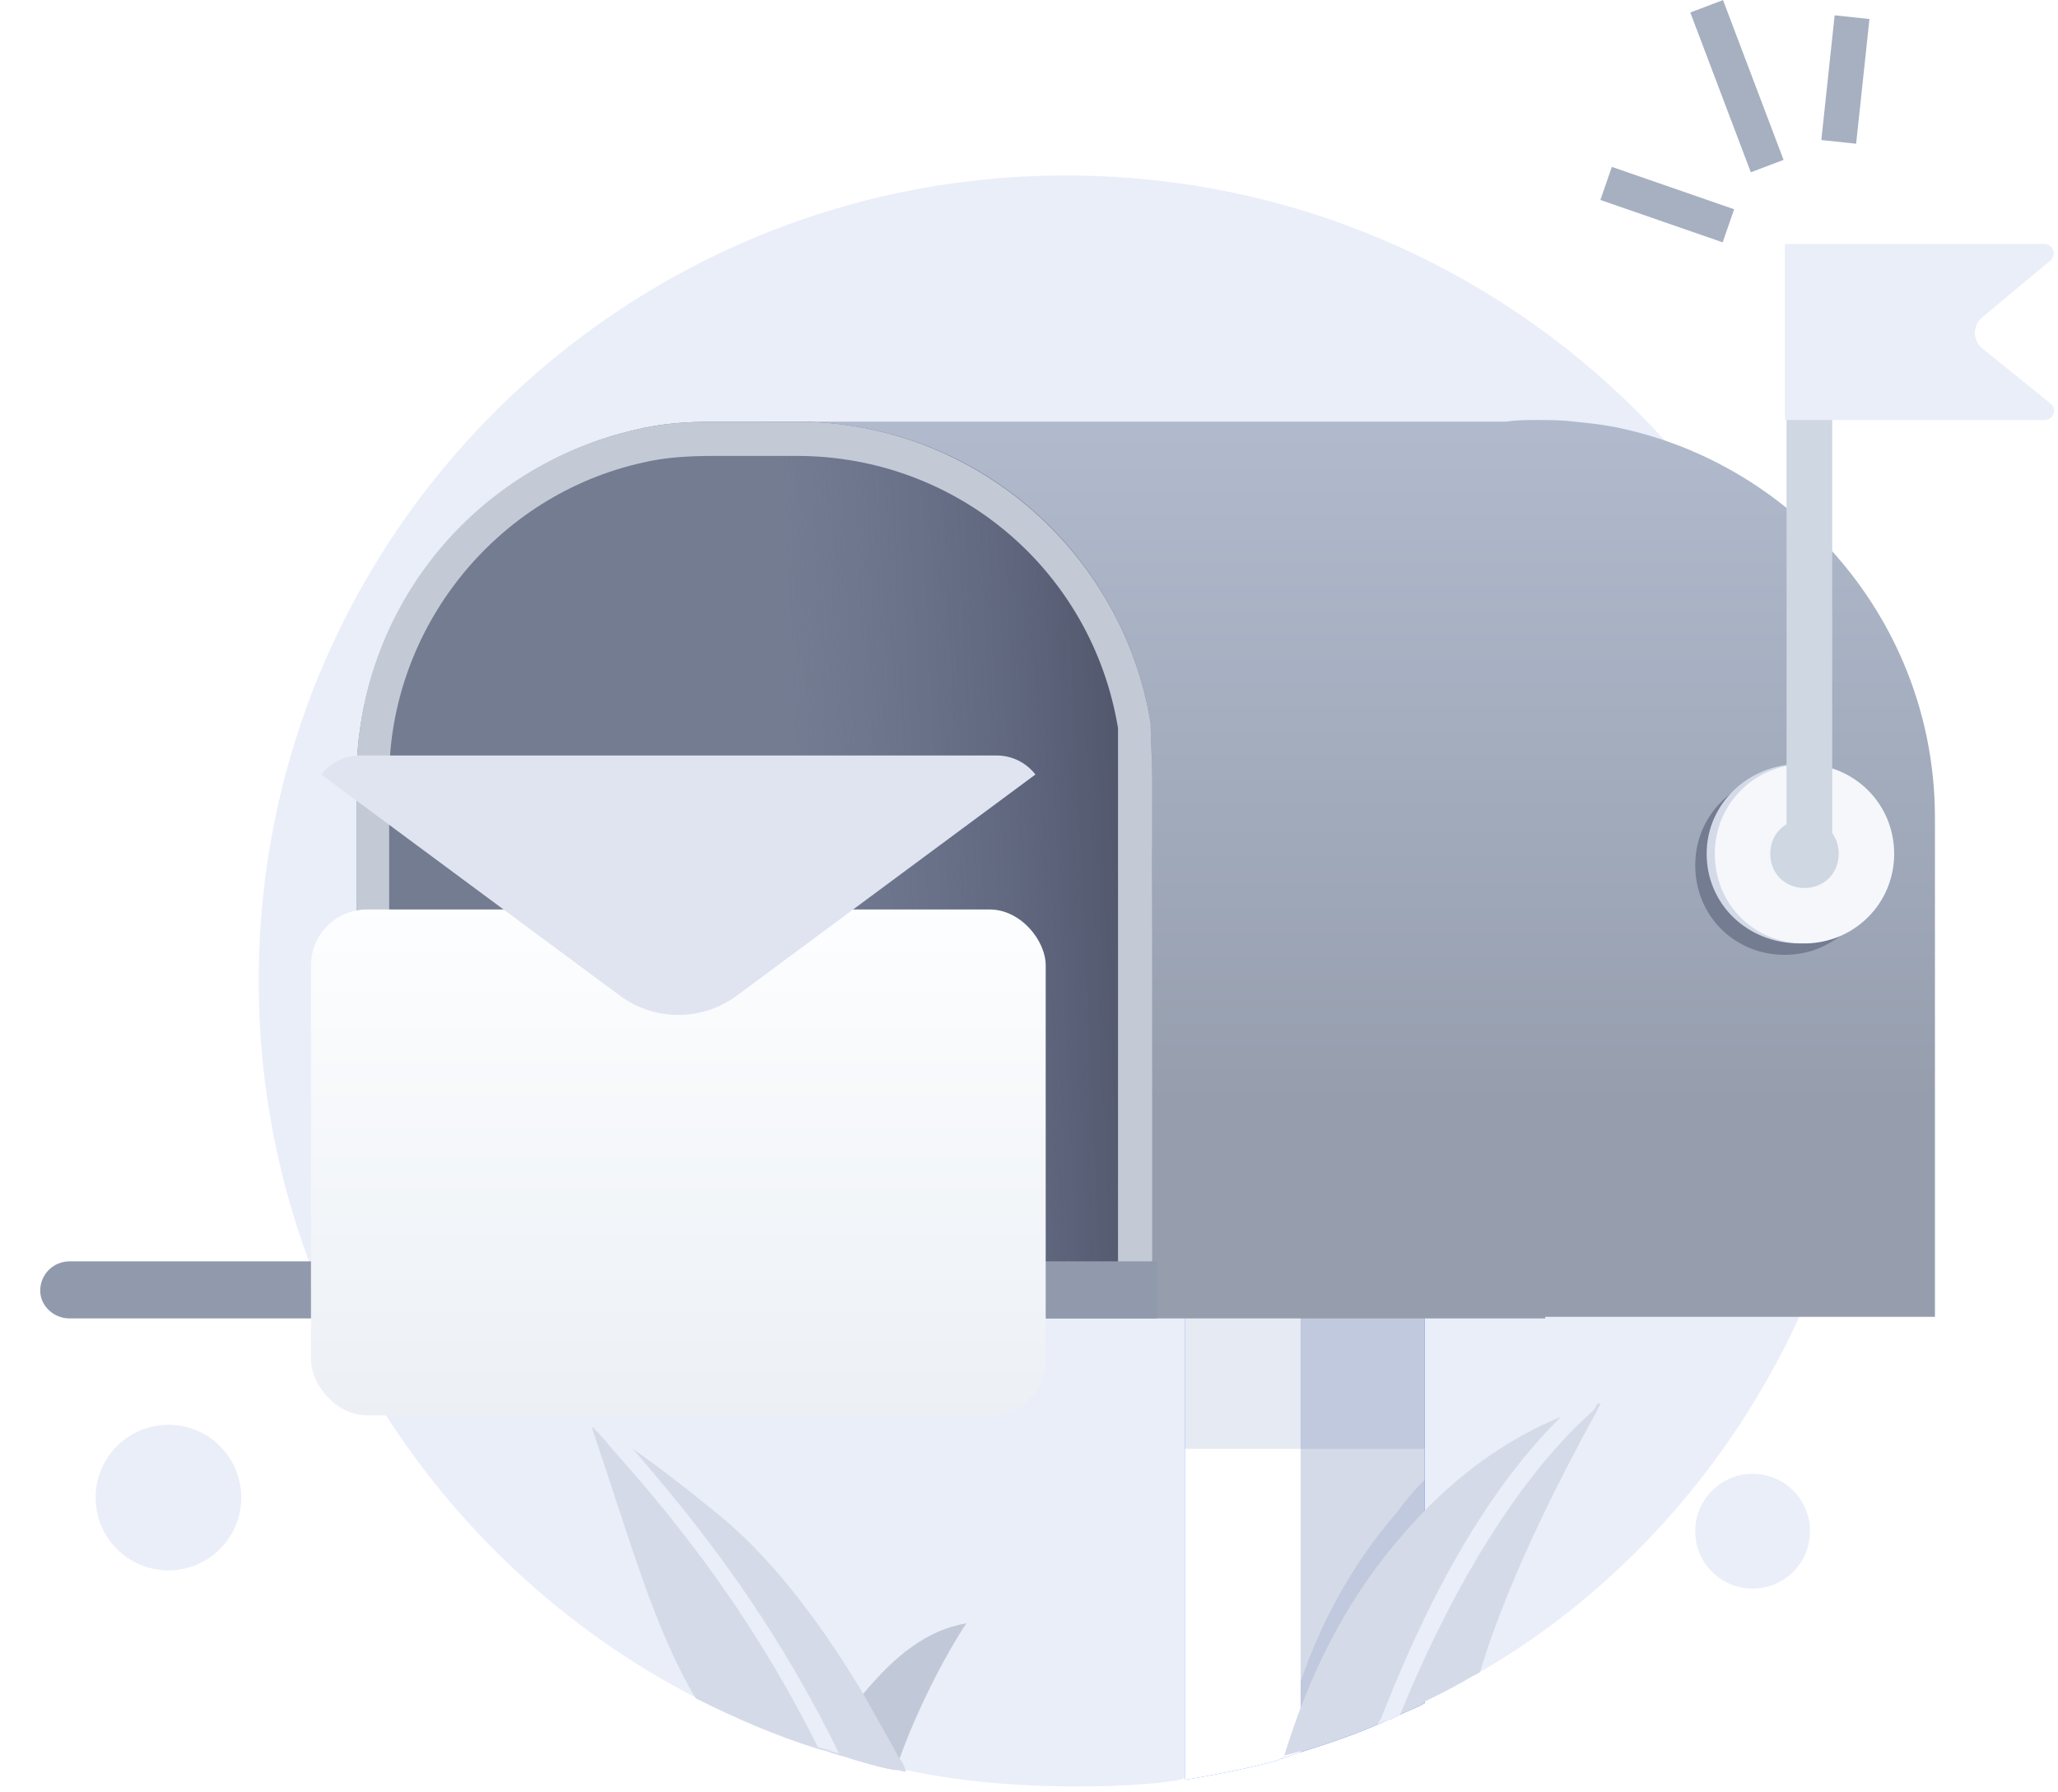 <svg width="147" height="128" viewBox="0 0 147 128" fill="none" xmlns="http://www.w3.org/2000/svg">
<path d="M133.784 70.07C133.784 91.267 122.02 110.135 105.482 119.569C105.482 119.569 105.365 119.686 105.249 119.686C103.152 120.967 100.474 122.132 99.309 122.714H99.192C98.261 123.063 92.67 125.393 91.738 125.393C91.622 125.393 91.505 125.393 91.505 125.509C91.389 125.509 91.272 125.509 91.156 125.626C88.71 126.325 85.216 126.907 84.517 127.023C84.517 127.373 73.802 128.421 64.718 126.441C63.553 126.441 56.099 124.461 49.577 121.2C31.174 111.65 18.479 92.316 18.479 70.07C18.479 38.274 44.336 12.534 76.132 12.534C108.044 12.534 133.784 38.274 133.784 70.07Z" fill="#EAEEF9"/>
<path d="M93.602 93.597V124.927C93.485 124.927 91.971 125.509 91.855 125.509C91.738 125.509 91.622 125.509 91.622 125.626C91.505 125.626 91.389 125.626 91.272 125.742C88.827 126.441 85.333 127.024 84.634 127.14V93.597H93.602Z" fill="#4988FD"/>
<path d="M93.602 93.597V124.927C93.485 124.927 91.971 125.509 91.855 125.509C91.738 125.509 91.622 125.509 91.622 125.626C91.505 125.626 91.389 125.626 91.272 125.742C88.827 126.441 85.333 127.024 84.634 127.14V93.597H93.602Z" fill="white"/>
<path d="M101.755 93.597V121.666C101.172 122.015 100.124 122.365 99.309 122.831H99.192C97.678 123.529 95.931 124.228 92.903 125.16V93.713H101.755V93.597Z" fill="#2767F4"/>
<path d="M101.755 93.597V121.666C101.172 122.015 100.124 122.365 99.309 122.831H99.192C97.678 123.529 95.931 124.228 92.903 125.16V93.713H101.755V93.597Z" fill="#D5DAE8"/>
<path opacity="0.1" d="M101.755 105.71V119.686C100.59 120.268 99.658 120.734 99.658 120.734H99.542C97.562 121.782 94.534 122.714 93.252 123.063C93.136 123.063 93.019 123.18 92.903 123.18V120.152C94.301 115.959 96.63 111.65 99.775 108.039C100.357 107.224 101.056 106.408 101.755 105.71Z" fill="#062C78"/>
<path opacity="0.1" d="M101.755 93.597H84.634V103.497H101.755V93.597Z" fill="#062C78"/>
<path d="M138.21 58.423V94.063H110.373V94.179H54.585V30.121H107.578C108.277 30.005 108.976 30.005 109.791 30.005C110.723 30.005 111.538 30.005 112.47 30.121C113.635 30.238 114.683 30.354 115.731 30.587C121.205 31.752 126.097 34.547 129.824 38.274C135.065 43.515 138.21 50.62 138.21 58.423Z" fill="url(#paint0_linear)"/>
<path d="M127.494 68.207C130.988 68.207 133.9 65.411 133.9 61.801C133.9 58.19 130.988 55.395 127.494 55.395C124 55.395 121.089 58.19 121.089 61.801C121.089 65.411 123.884 68.207 127.494 68.207Z" fill="#737C90"/>
<path d="M128.543 67.391C132.153 67.391 135.181 64.596 135.181 60.986C135.181 57.375 132.27 54.58 128.543 54.58C124.932 54.58 121.904 57.375 121.904 60.986C121.904 64.596 124.816 67.391 128.543 67.391Z" fill="#D5DAE8"/>
<path d="M128.892 67.391C132.386 67.391 135.298 64.596 135.298 60.986C135.298 57.375 132.386 54.58 128.892 54.58C125.398 54.58 122.486 57.375 122.486 60.986C122.486 64.596 125.281 67.391 128.892 67.391Z" fill="#F5F7FB"/>
<path d="M128.892 63.431C130.29 63.431 131.338 62.383 131.338 60.986C131.338 59.588 130.29 58.54 128.892 58.54C127.494 58.54 126.446 59.588 126.446 60.986C126.446 62.383 127.494 63.431 128.892 63.431Z" fill="#CED7E2"/>
<path d="M82.304 55.628V94.179H25.468V55.628C25.468 43.515 34.086 33.266 45.384 30.704C47.247 30.238 49.111 30.121 51.091 30.121H56.914C69.726 30.121 80.208 39.439 82.188 51.668C82.188 52.833 82.304 54.23 82.304 55.628Z" fill="#737C91"/>
<path opacity="0.7" d="M82.304 61.335L81.955 52.018C79.975 39.788 69.376 30.471 56.681 30.471H50.858C48.878 30.471 47.014 30.704 45.151 31.053L44.452 31.636L58.778 90.685L82.072 91.966L82.304 61.335Z" fill="url(#paint1_linear)"/>
<path d="M82.188 51.668C80.208 39.439 69.609 30.121 56.914 30.121H51.091C49.111 30.121 47.247 30.238 45.384 30.704C33.97 33.266 25.468 43.399 25.468 55.628V94.179H82.304V55.628C82.304 54.23 82.188 52.833 82.188 51.668ZM79.975 91.85H27.797V55.628C27.797 44.913 35.367 35.362 45.966 33.033C47.48 32.684 48.994 32.567 51.091 32.567H56.914C68.328 32.567 77.995 40.72 79.859 52.017C79.859 52.483 79.859 53.066 79.859 53.648C79.859 54.347 79.859 55.046 79.859 55.745V91.85H79.975Z" fill="#C3CAD6"/>
<path d="M69.027 115.959C67.396 118.405 65.416 122.365 64.252 125.626C64.135 125.859 64.019 126.208 64.019 126.441C63.203 126.325 62.388 126.092 61.573 125.859C60.874 124.228 60.408 122.481 60.408 122.481C60.874 121.899 61.224 121.433 61.689 120.967C63.902 118.288 66.232 116.425 69.027 115.959Z" fill="#C1C8D7"/>
<path d="M64.718 126.558C64.485 126.558 64.252 126.441 64.019 126.441C63.203 126.325 62.388 126.092 61.573 125.859C60.99 125.742 60.525 125.509 59.942 125.393C59.709 125.276 59.476 125.276 59.243 125.16C59.011 125.044 58.778 125.044 58.428 124.927C55.4 123.995 52.488 122.714 49.693 121.317C46.781 116.425 45.151 110.485 42.355 102.216C42.355 102.099 42.355 102.099 42.239 101.983C42.239 101.983 42.472 101.983 43.054 102.216C43.404 102.449 43.986 102.681 44.685 103.147C46.083 104.079 48.295 105.71 51.556 108.388C55.633 111.766 59.127 116.774 61.573 120.851C62.621 122.714 63.553 124.345 64.252 125.626C64.485 125.859 64.601 126.208 64.718 126.558Z" fill="#D5DAE8"/>
<path d="M59.942 125.276C59.709 125.16 59.477 125.16 59.244 125.044C59.011 124.927 58.778 124.927 58.428 124.811C53.071 114.095 47.014 107.224 43.52 103.264C43.171 102.798 42.822 102.449 42.472 102.099C42.472 101.983 42.472 101.983 42.356 101.866C42.356 101.866 42.589 101.866 43.171 102.099C43.52 102.332 44.103 102.565 44.801 103.031C48.412 107.224 54.585 114.328 59.942 125.276Z" fill="#EAEEF9"/>
<path d="M114.333 100.236C114.333 100.236 114.217 100.469 113.984 100.934C112.586 103.497 107.928 111.999 105.715 119.453C105.598 119.453 105.598 119.569 105.482 119.569C105.482 119.569 105.365 119.686 105.249 119.686C103.152 120.967 100.474 122.132 99.309 122.714H99.192C95.698 124.345 91.971 125.393 91.738 125.393C93.485 119.686 96.048 114.561 99.658 110.252C100.357 109.437 101.056 108.621 101.755 107.923C101.871 107.806 101.988 107.69 102.104 107.573C105.132 104.545 108.277 102.565 111.305 101.284C111.655 101.167 112.004 100.934 112.353 100.818C112.703 100.585 113.285 100.469 113.868 100.236C114.1 100.352 114.217 100.236 114.333 100.236Z" fill="#D5DAE8"/>
<path d="M114.217 100.003C114.217 100.003 114.1 100.119 113.984 100.469C113.984 100.585 113.867 100.585 113.867 100.702C107.811 106.059 103.036 115.027 100.008 122.481C99.775 122.598 99.542 122.714 99.309 122.831H99.192C98.959 122.947 98.61 123.064 98.377 123.18C98.493 122.947 98.61 122.831 98.61 122.831C100.124 119.104 104.201 108.505 111.305 101.4C111.538 101.167 111.771 100.935 112.004 100.702C112.819 100.469 113.518 100.236 114.217 100.003Z" fill="#EAEEF9"/>
<path d="M82.654 90.103V94.179H4.969C3.804 94.179 2.873 93.248 2.873 92.199C2.873 91.035 3.804 90.103 4.969 90.103H82.654Z" fill="#919AAC"/>
<path d="M130.872 29.888L130.872 60.52C130.872 61.452 130.173 62.15 129.242 62.15C128.31 62.15 127.611 61.452 127.611 60.52L127.611 29.888L130.872 29.888Z" fill="#CED7E2"/>
<path d="M146.479 28.84C146.945 29.19 146.712 30.005 146.013 30.005L130.988 30.005L127.494 30.005L127.494 17.426L146.013 17.426C146.595 17.426 146.945 18.125 146.479 18.591L141.587 22.667C140.888 23.25 140.888 24.298 141.587 24.88L146.479 28.84Z" fill="#EAEEF9"/>
<path d="M125.188 113.478C127.453 113.478 129.288 111.643 129.288 109.378C129.288 107.114 127.453 105.278 125.188 105.278C122.924 105.278 121.089 107.114 121.089 109.378C121.089 111.643 122.924 113.478 125.188 113.478Z" fill="#EAEEF9"/>
<path d="M12.031 112.176C14.903 112.176 17.231 109.848 17.231 106.976C17.231 104.104 14.903 101.776 12.031 101.776C9.159 101.776 6.831 104.104 6.831 106.976C6.831 109.848 9.159 112.176 12.031 112.176Z" fill="#EAEEF9"/>
<g filter="url(#filter0_d)">
<rect x="22.212" y="53.966" width="52.481" height="36.137" rx="4" fill="url(#paint2_linear)"/>
</g>
<path d="M73.958 55.325L52.627 71.121C50.147 72.957 46.758 72.957 44.277 71.121L22.947 55.325C23.588 54.498 24.592 53.966 25.72 53.966H71.185C72.313 53.966 73.316 54.498 73.958 55.325Z" fill="#E0E4F0"/>
<path d="M126.228 11.864L121.904 0.449" stroke="#A6B0C1" stroke-width="2.5"/>
<path d="M123.457 16.129L114.723 13.102" stroke="#A6B0C1" stroke-width="2.5"/>
<path d="M131.338 10.134L132.289 1.227" stroke="#A6B0C1" stroke-width="2.5"/>
<defs>
<filter id="filter0_d" x="0.212" y="42.966" width="96.481" height="80.137" filterUnits="userSpaceOnUse" color-interpolation-filters="sRGB">
<feFlood flood-opacity="0" result="BackgroundImageFix"/>
<feColorMatrix in="SourceAlpha" type="matrix" values="0 0 0 0 0 0 0 0 0 0 0 0 0 0 0 0 0 0 127 0"/>
<feOffset dy="11"/>
<feGaussianBlur stdDeviation="11"/>
<feColorMatrix type="matrix" values="0 0 0 0 0.398 0 0 0 0 0.477 0 0 0 0 0.575 0 0 0 0.27 0"/>
<feBlend mode="normal" in2="BackgroundImageFix" result="effect1_dropShadow"/>
<feBlend mode="normal" in="SourceGraphic" in2="effect1_dropShadow" result="shape"/>
</filter>
<linearGradient id="paint0_linear" x1="96.364" y1="30.757" x2="96.364" y2="78.659" gradientUnits="userSpaceOnUse">
<stop stop-color="#B0BACC"/>
<stop offset="1" stop-color="#969EAE"/>
</linearGradient>
<linearGradient id="paint1_linear" x1="80.865" y1="60.489" x2="56.865" y2="61.607" gradientUnits="userSpaceOnUse">
<stop stop-color="#42465A"/>
<stop offset="1" stop-color="#575E84" stop-opacity="0"/>
</linearGradient>
<linearGradient id="paint2_linear" x1="48.435" y1="53.13" x2="48.435" y2="90.493" gradientUnits="userSpaceOnUse">
<stop stop-color="#FDFEFF"/>
<stop offset="0.996" stop-color="#ECF0F5"/>
</linearGradient>
</defs>
</svg>
